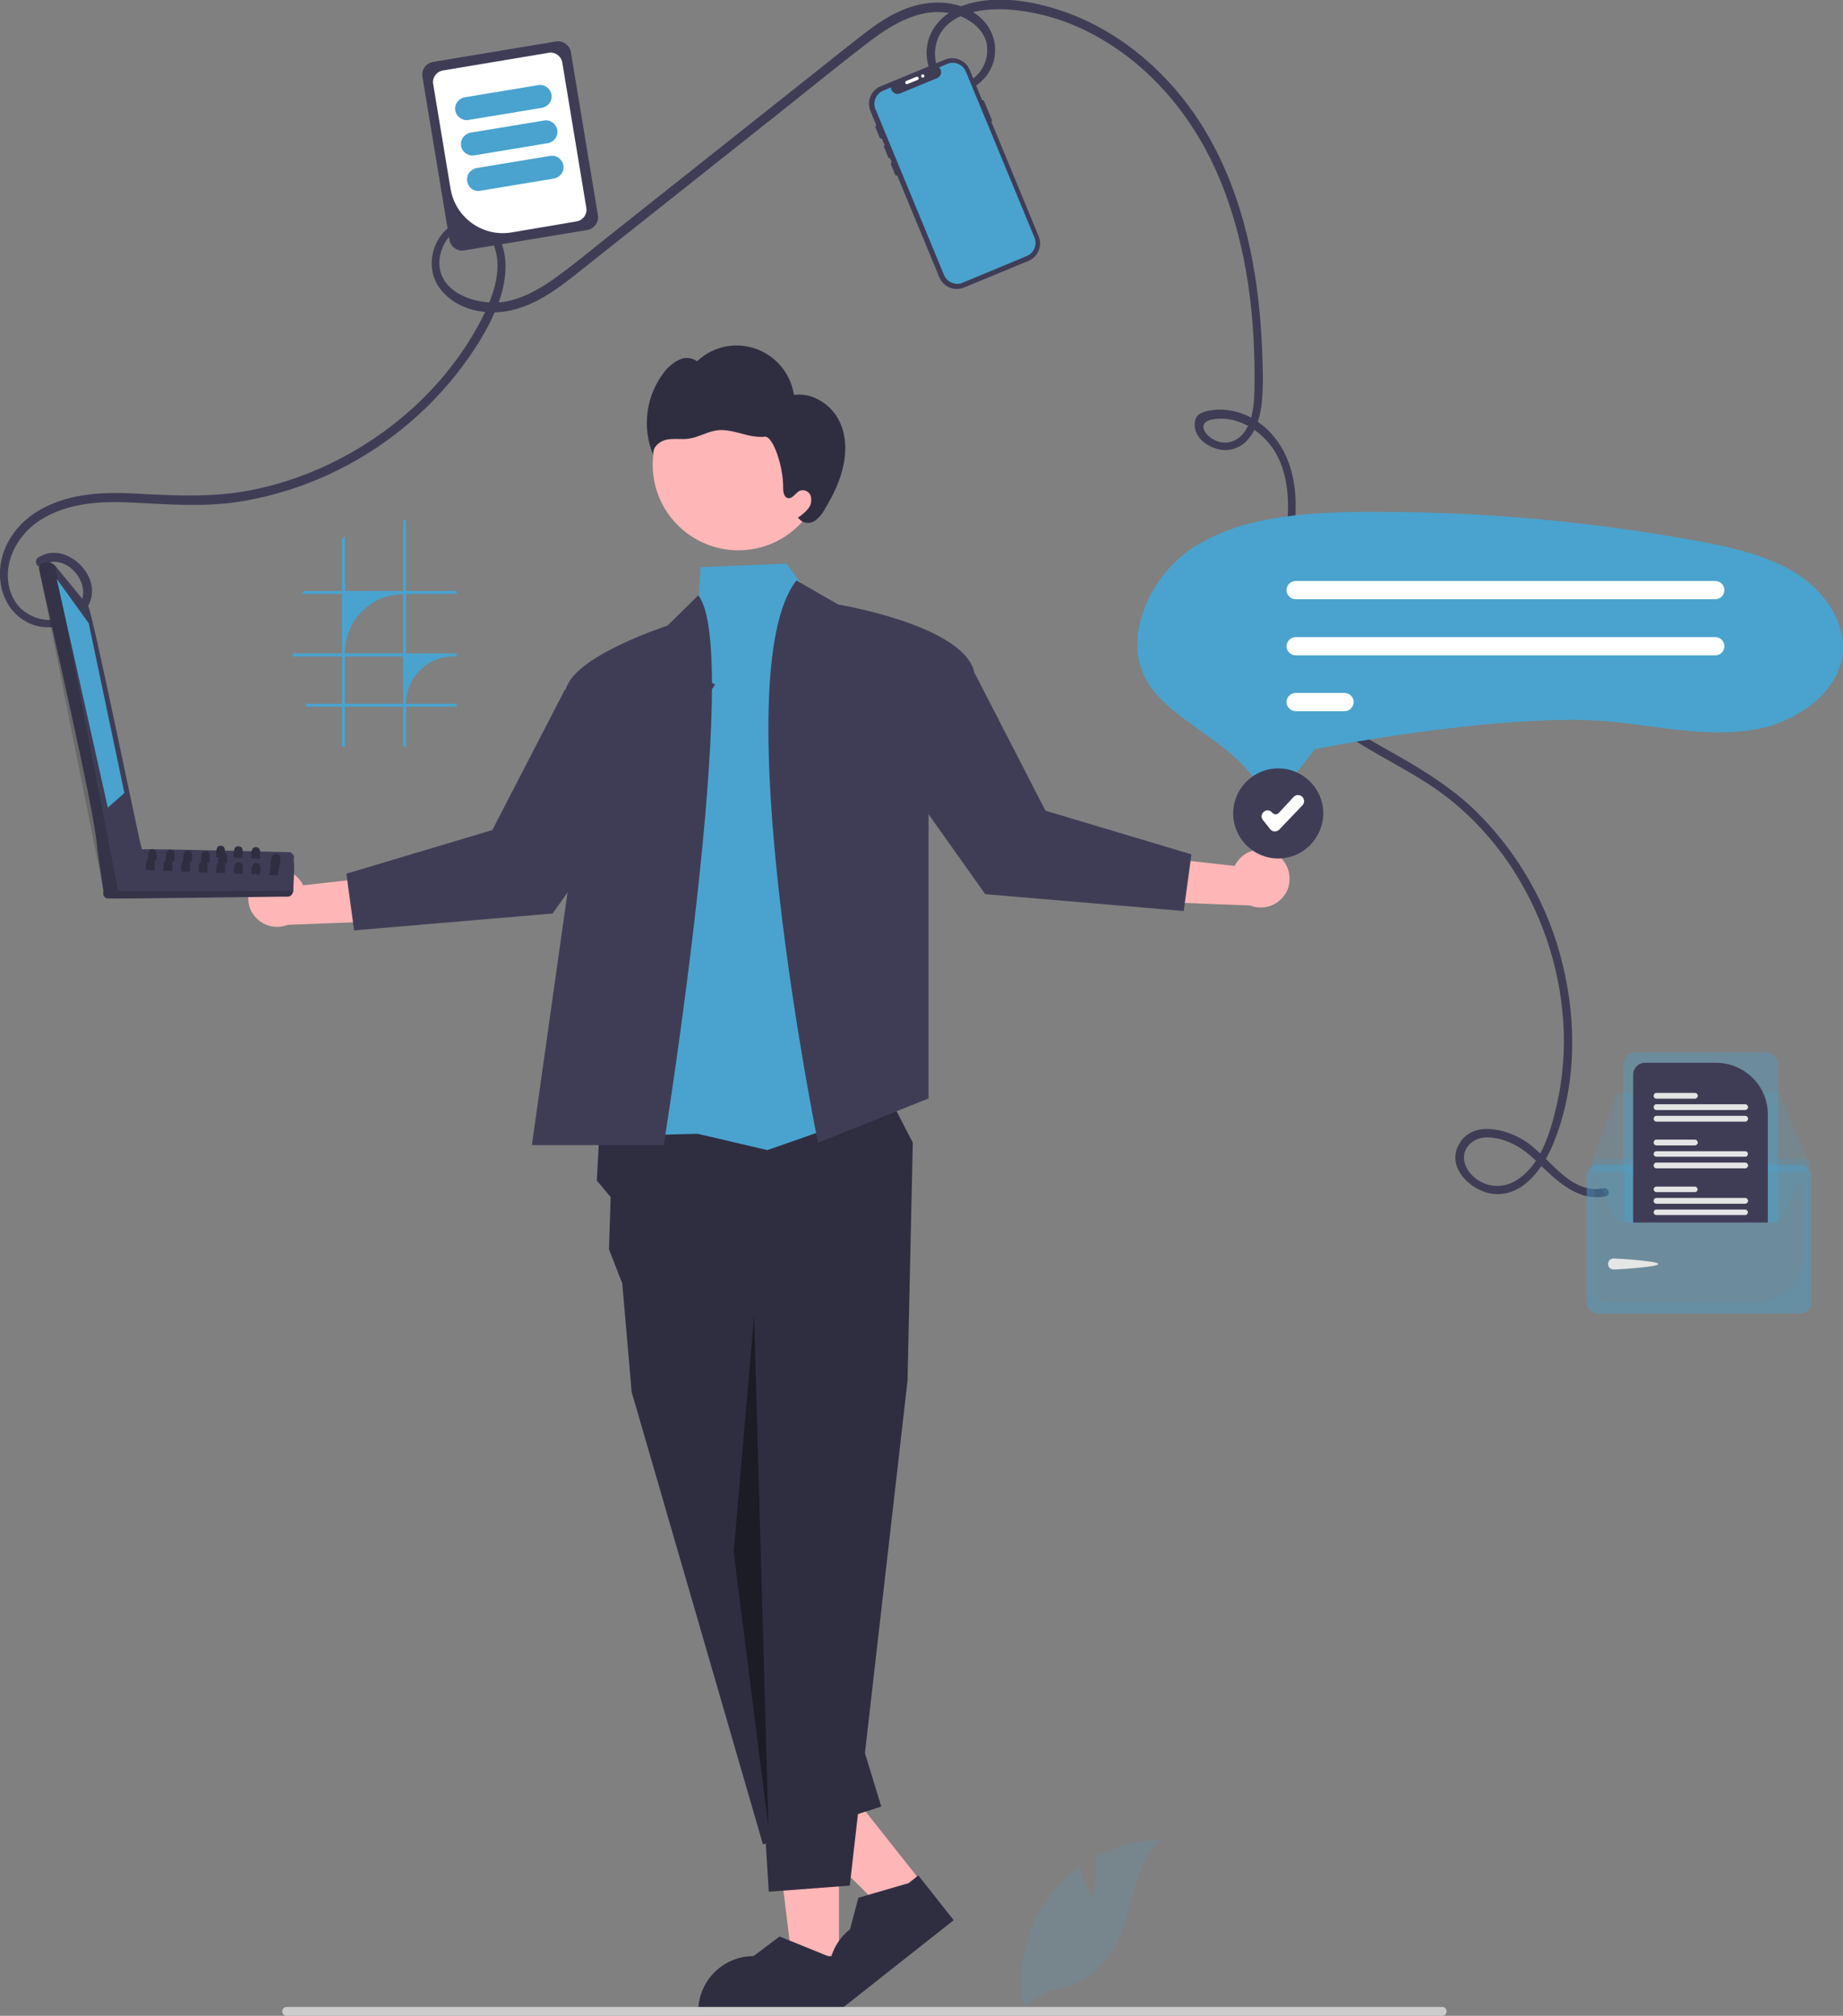 <?xml version="1.0" encoding="utf-8"?>
<!-- Generator: Adobe Illustrator 25.4.1, SVG Export Plug-In . SVG Version: 6.00 Build 0)  -->
<svg version="1.1" id="Layer_1" xmlns="http://www.w3.org/2000/svg" xmlns:xlink="http://www.w3.org/1999/xlink" x="0px" y="0px"
	 viewBox="0 0 666.7 729.3" style="enable-background:new 0 0 666.7 729.3;" xml:space="preserve">
<rect x="0" y="0" width="666.7" height="729.3" fill="#808080" stroke="none"/>
<style type="text/css">
	.st0{fill:#3F3D56;}
	.st1{opacity:0.35;fill:#49A3CE;}
	.st2{opacity:0.15;fill:#49A3CE;}
	.st3{fill:#E6E6E6;}
	.st4{fill:#E4E4E4;}
	.st5{fill:#FFB6B6;}
	.st6{fill:#2F2E41;}
	.st7{fill:#49A3CE;}
	.st8{opacity:0.4;enable-background:new    ;}
	.st9{fill:#FFFFFF;}
	.st10{fill:#CCCCCC;}
	.st11{opacity:0.17;enable-background:new    ;}
</style>
<path class="st0" d="M15.2,204.7c8.3-5.7,19.1,6.9,13.2,14.7c-5.9,7.9-18.8,5.7-23.3-2.4c-5.7-10.3,0-22.6,9.1-28.6
	c10.4-6.8,23.1-7.2,35.1-6.5c12.1,0.6,23.9,1.5,36-0.2c10.2-1.5,20.2-4.3,29.7-8.3c19.5-8.2,36.7-21.2,49.9-37.8
	c6.2-7.8,11.9-16.6,15.4-25.9c2.7-7.2,4-16.7,0.2-23.7c-3.1-5.9-10.4-8.2-16.3-5c-0.7,0.4-1.4,0.8-2,1.4c-6.4,5.2-8.1,15-3.2,21.8
	c5.3,7.3,15.2,9.8,23.7,8.5c11.9-1.8,21.5-10.2,30.6-17.4l67.3-53.4c11.1-8.8,22.1-17.8,33.3-26.4c9.1-7,20.3-13.8,32.2-10.1
	c4.8,1.5,9.6,5.1,10.8,10.2c0.9,4.8-0.9,9.7-4.7,12.7c-3.4,2.9-8.5,2.5-11.4-0.9c-0.2-0.2-0.3-0.4-0.4-0.6
	c-2.5-3.5-2.7-8.5-1.3-12.4c3.9-10.6,18-11.7,27.5-10.8c11.2,1.1,21.9,4.7,31.6,10.4c20,11.6,34.8,30.5,43.4,51.7
	c9.6,23.5,12.6,49.5,12.2,74.8c-0.1,5.1-0.4,10.8-3.3,15.3c-2.8,4.3-7.8,5.7-12.2,2.8c-1.4-0.9-3.3-2.8-2.9-4.7
	c0.5-2.4,5.3-2.5,7.3-2.4c5.3,0.3,10.4,2.9,14.2,6.6c9.1,8.6,9.8,21.8,8.6,33.5c-1.3,12.9-5,25.7-3.5,38.7
	c2.4,21.4,19.9,33.2,37.1,43c8.8,5,17.8,9.8,25.7,16.2c8.1,6.5,15.1,14.2,21,22.8c11.5,17,18.3,36.7,19.7,57.2
	c0.7,10.2-0.1,20.5-2.4,30.5c-2.3,9.8-5.8,22.1-15.2,27.4c-4.6,2.6-10.3,2.1-14.4-1.3c-3.8-3.1-5.7-8.5-1.7-12.3
	c3.3-3.2,8.5-2.5,12.4-1.2c4.7,1.5,8.4,4.4,11.9,7.8c6.7,6.5,14.6,14.5,24.8,12.4c1.9-0.4,1.1-3.3-0.8-2.9
	c-12.4,2.5-19.8-11.8-28.9-17.4c-6.6-4-17.9-7-23,0.8c-5.6,8.4,3.4,17.5,11.7,18.6c10.8,1.4,18.3-9.2,21.9-17.9
	c8.4-20.2,8.7-43.9,3.5-65c-5.1-21.4-16.3-40.9-32.1-56.2c-8-7.6-17.1-13.4-26.7-18.9c-9.6-5.5-19.7-10.7-27.9-18.2
	c-9.2-8.1-14.4-19.9-14.2-32.3c0.1-14,4.6-27.6,4.3-41.6c-0.2-11.6-4.2-23-14.3-29.6c-4.2-2.8-9.2-4.2-14.2-4
	c-2,0.2-4.9,0.5-6.6,1.8c-1.4,1-1.6,3.5-1.3,5c0.7,3.7,4.2,6.3,7.6,7.3c4.2,1.4,8.9,0,11.7-3.5c3.3-3.8,4.4-8.8,4.9-13.7
	c0.6-6.6,0.3-13.4,0-20c-1.2-26.8-6.5-54.3-20.4-77.6c-11.8-19.8-30.3-36.4-52.4-43.7c-10.4-3.5-22.8-5.5-33.5-2.4
	c-9.2,2.7-16.3,10.3-14.8,20.4c1.3,8.5,10.1,14.4,17.9,9c7.1-4.9,8.8-14.5,3.9-21.6c-0.4-0.6-0.9-1.2-1.5-1.8
	c-7.5-7.9-19.8-7.8-29.2-3.8c-5.7,2.4-10.7,6-15.5,9.8c-6.2,4.8-12.2,9.7-18.3,14.5l-73.6,58.4c-5.8,4.6-11.5,9.4-17.5,13.7
	c-5.6,4.1-11.8,7.8-18.7,9.1c-9.7,1.8-25.1-3-23.9-15.3c0.5-4.8,3.6-10.1,8.5-11.4c4.7-1.3,9.2,1.7,11,6c3.9,9.5-0.7,20.4-5.2,28.8
	c-11.2,20.7-29,37.6-49.8,48.5c-10.4,5.5-21.6,9.5-33.1,11.7c-13,2.5-25.7,2-38.8,1.3c-12.7-0.8-26.1-0.7-37.4,5.9
	c-9.3,5.4-15.5,15.3-14,26.3c1.3,9.5,8.9,16.8,18.8,16c8.3-0.7,16.6-7.7,13.7-16.7c-2.4-7.4-11.8-13.3-19-8.4
	C12.1,203.2,13.6,205.8,15.2,204.7L15.2,204.7z"/>
<path class="st1" d="M651,421.3h-72.7c-2.4,0-4.3,1.9-4.3,4.3v45.3c0,2.4,1.9,4.3,4.3,4.3H651c2.4,0,4.3-1.9,4.3-4.3v-45.3
	C655.2,423.2,653.3,421.3,651,421.3z"/>
<path class="st2" d="M651,421.3h-72.7c-2.4,0-4.3,1.9-4.3,4.3v45.3c0,2.4,1.9,4.3,4.3,4.3H651c2.4,0,4.3-1.9,4.3-4.3v-45.3
	C655.2,423.2,653.3,421.3,651,421.3z M652.4,453.8c0,9.6-7.7,17.4-17.3,17.5c-7.4,0.1,4.1,0.1-4.8,0.1c-20.3,0-41.5-0.2-49.5-0.3
	c-2.2,0-3.9-1.8-3.9-4v-41.6c0-0.8,0.6-1.4,1.4-1.4H651c0.8,0,1.4,0.6,1.4,1.4V453.8z"/>
<path class="st2" d="M642,395.3h-55.4c-1,0-1.9,0.6-2.2,1.6l-8.6,24c-0.4,1.2,0.2,2.6,1.4,3c0.3,0.1,0.5,0.1,0.8,0.1l74.3,0.1h0
	c1.3,0,2.4-1.1,2.4-2.4c0-0.3-0.1-0.6-0.2-0.9l-0.1,0.1l0.1-0.1l-10.3-24.1C643.8,395.8,643,395.3,642,395.3z"/>
<path class="st2" d="M654.7,421.4c0,0.3-0.1,0.6-0.2,0.9l-10.3,18.6c-0.4,0.9-1.2,1.4-2.2,1.4h-55.4c-1,0-1.9-0.6-2.2-1.6l-8.6-18.4
	c-0.4-1.2,0.2-2.6,1.4-3c0,0,0,0,0,0c0.3-0.1,0.5-0.1,0.8-0.1l9.1,0l3.7,0l48.7-0.1l3.7,0l9.1,0h0C653.7,419,654.7,420,654.7,421.4z
	"/>
<path class="st3" d="M583.7,455.3c1.1,0,16.2,0.9,16.2,2s-15.1,2-16.2,2s-2-0.9-2-2C581.7,456.2,582.6,455.3,583.7,455.3z"/>
<path class="st1" d="M638.6,380.7h-46.7c-2.6,0-4.7,2.1-4.7,4.7v56.9H642c0.5,0,0.9-0.1,1.3-0.4v-56.5
	C643.3,382.8,641.2,380.7,638.6,380.7z"/>
<path class="st0" d="M620.7,384.5h-25.6c-2.4,0-4.3,1.9-4.3,4.3v53.5h48.7v-39C639.6,392.9,631.1,384.5,620.7,384.5z"/>
<path class="st4" d="M631.3,437.6h-32.1c-0.6,0-1,0.5-1,1c0,0.6,0.5,1,1,1c0,0,0,0,0,0h32.1c0.6,0,1-0.5,1-1
	S631.9,437.6,631.3,437.6C631.3,437.6,631.3,437.6,631.3,437.6z"/>
<path class="st4" d="M631.3,433.4h-32.1c-0.6,0-1,0.5-1,1.1c0,0.6,0.5,1,1,1h32.1c0.6,0,1-0.5,1.1-1
	C632.3,433.9,631.9,433.4,631.3,433.4C631.3,433.4,631.3,433.4,631.3,433.4z"/>
<path class="st4" d="M613.1,429.3h-13.9c-0.6,0-1,0.5-1,1s0.5,1,1,1c0,0,0,0,0,0h13.9c0.6,0,1-0.5,1-1S613.7,429.3,613.1,429.3
	C613.1,429.3,613.1,429.3,613.1,429.3z"/>
<path class="st4" d="M631.3,420.6h-32.1c-0.6,0-1,0.5-1,1.1c0,0.6,0.5,1,1,1h32.1c0.6,0,1-0.5,1.1-1
	C632.3,421.1,631.9,420.6,631.3,420.6C631.3,420.6,631.3,420.6,631.3,420.6z"/>
<path class="st4" d="M631.3,416.5h-32.1c-0.6,0-1,0.5-1,1c0,0.6,0.5,1,1,1c0,0,0,0,0,0h32.1c0.6,0,1-0.5,1-1
	C632.3,416.9,631.9,416.5,631.3,416.5C631.3,416.5,631.3,416.5,631.3,416.5z"/>
<path class="st4" d="M613.1,412.3h-13.9c-0.6,0-1,0.5-1,1.1c0,0.6,0.5,1,1,1h13.9c0.6,0,1-0.5,1.1-1
	C614.1,412.8,613.7,412.3,613.1,412.3C613.1,412.3,613.1,412.3,613.1,412.3z"/>
<path class="st4" d="M631.3,403.7h-32.1c-0.6,0-1,0.5-1,1.1c0,0.6,0.5,1,1,1h32.1c0.6,0,1-0.5,1.1-1
	C632.3,404.1,631.9,403.7,631.3,403.7C631.3,403.7,631.3,403.7,631.3,403.7z"/>
<path class="st4" d="M631.3,399.5h-32.1c-0.6,0-1,0.5-1,1.1c0,0.6,0.5,1,1,1h32.1c0.6,0,1-0.5,1.1-1
	C632.3,400,631.9,399.5,631.3,399.5C631.3,399.5,631.3,399.5,631.3,399.5z"/>
<path class="st4" d="M613.1,395.4h-13.9c-0.6,0-1,0.5-1,1.1c0,0.6,0.5,1,1,1h13.9c0.6,0,1-0.5,1.1-1
	C614.1,395.8,613.7,395.4,613.1,395.4C613.1,395.4,613.1,395.4,613.1,395.4z"/>
<circle class="st5" cx="267.1" cy="168.1" r="31"/>
<path class="st6" d="M302.5,150.4c-3.3-5-9.4-8.4-15.3-7.5c-1.7-11.4-12.3-19.3-23.7-17.7c-4.2,0.6-8.2,2.5-11.3,5.5
	c-1.9-1.3-4.3-1.6-6.4-0.6c-2,0.9-3.8,2.4-5.2,4.1c-6.9,8.6-8.6,20.4-4.2,30.6c-0.7-2.6,1.9-5.1,4.6-5.7c2.7-0.6,5.5,0,8.2-0.4
	c3.5-0.5,6.6-2.5,10.1-3c2.9-0.4,5.9,0.4,8.7,1.1c2.8,0.8,5.8,1.5,8.7,1.2c2.9-0.3,6.7,10.7,6.6,18.5c0,1.5,0.3,3.4,1.7,3.7
	c1.8,0.4,2.8-2.1,4.5-2.7c1.6-0.5,3.3,0.4,3.8,2c0.4,1.6,0.1,3.3-1,4.6c-1,1.2-2.3,2.3-3.7,3.2l0.7,0.6c1.2,1.5,3.6,1.6,5.2,0.7
	c1.6-1.1,2.9-2.6,3.8-4.3c3.1-5.1,5.8-10.6,6.9-16.5C306.4,161.8,305.8,155.4,302.5,150.4z"/>
<polygon class="st5" points="303.5,711 286.7,710.9 278.8,646.4 303.5,646.4 "/>
<path class="st6" d="M304.1,728.4l-51.5,0v-0.7c0-11.1,9-20,20-20h0l9.4-7.1l17.5,7.1l4.5,0L304.1,728.4z"/>
<polygon class="st5" points="333.7,681.4 320.5,691.8 274.2,646.1 293.6,630.7 "/>
<path class="st6" d="M345,694.7l-40.4,31.9l-0.4-0.5c-6.9-8.7-5.4-21.3,3.3-28.1l0,0l3-11.4l18.2-5.3l3.5-2.8L345,694.7z"/>
<polygon class="st6" points="216.9,408.3 215.9,427.1 220.9,433.1 220.3,452 225.1,464.3 228.5,503.6 276,667.3 318.8,653.6 
	272.1,500.9 328.3,499.5 330.2,413.4 320.3,394.2 "/>
<polygon class="st6" points="322.9,486.5 328.3,499.5 307.4,682.2 278.1,684.4 265.4,480.1 "/>
<polygon class="st7" points="294.2,217.3 284.5,203.9 253.4,205.2 252.8,215.5 232.1,410.7 252.4,410.2 277.6,416.1 326.1,399.1 "/>
<path class="st0" d="M240.1,414.3h-47.7l12.4-87.9l5-35.6c0,0-3.6-25.5-5.3-38.8c-0.2-1.4,0.1-2.9,0.7-4.1c0.6-1.2,1.3-2.3,2.2-3.3
	c5.8-6.7,18.9-12.5,27-15.7c4.2-1.6,7.1-2.6,7.1-2.6l11.1-10.9C268.8,235.4,240.1,414.3,240.1,414.3z"/>
<path class="st0" d="M288.1,210l15.1,8.7c0,0,44.8,7.4,49.2,24.2l-16.5,49.8v104.7l-40,16C295.9,413.4,261.4,244.3,288.1,210z"/>
<polyline class="st8" points="272.8,475.9 265.4,561.5 278,661.3 "/>
<path class="st5" d="M94.2,316.3c4.7-3.3,11.1-2.3,14.5,2.4c0.4,0.5,0.7,1,0.9,1.6l36.7-4.1l-8.7,17.1l-33.5,1.3
	c-5.4,2.1-11.4-0.5-13.6-5.8C88.8,324.2,90.3,319.1,94.2,316.3L94.2,316.3z"/>
<polygon class="st0" points="248.2,241.4 258.7,247.7 199.9,330.5 128.1,336.6 125.3,316.1 178.1,300.3 204.3,249.6 "/>
<path class="st5" d="M462.1,309.3c-4.7-3.3-11.1-2.3-14.5,2.4c-0.4,0.5-0.7,1-0.9,1.6l-36.7-4.1l8.7,17.1l33.5,1.3
	c5.4,2.1,11.4-0.5,13.6-5.8C467.5,317.2,466,312.1,462.1,309.3L462.1,309.3z"/>
<polygon class="st0" points="308.2,234.4 297.7,240.7 356.4,323.5 428.2,329.6 431,309.1 378.2,293.3 352.1,242.6 "/>
<path class="st7" d="M165.2,214.9v-1.1h-18.3v-25.5h-1.1v25.5h-21v-19.7c-0.4,0.3-0.7,0.6-1.1,0.9v18.8h-13.9
	c-0.2,0.4-0.3,0.7-0.4,1.1h14.3v21.5h-17.8c0,0.4,0,0.7,0.1,1.1h17.7v17.1h-13.3c0.2,0.4,0.3,0.7,0.5,1.1h12.8v14.4h1.1v-14.4h21
	v14.4h1.1v-14.4h18.3v-1.1h-18.3c0-9.5,7.7-17.1,17.1-17.1c0,0,0,0,0,0h1.2v-1.1h-18.3v-21.5H165.2z M145.8,254.6h-21v-17.1h21
	V254.6z M145.8,236.4h-21V236c0-11.6,9.4-21,21-21c0,0,0,0,0,0V236.4z"/>
<path class="st0" d="M324.6,63.5c-0.3,0.1-0.6,0-0.8-0.3l-1.5-3.7c-0.1-0.3,0-0.6,0.3-0.8c0.3-0.1,0.6,0,0.8,0.3l1.5,3.7
	C325.1,63,324.9,63.3,324.6,63.5z"/>
<path class="st0" d="M355.3,36.3L355.3,36.3l-4.5-11c-1.4-3.5-5.5-5.2-9-3.7c0,0,0,0,0,0l0,0l-23.2,9.6c-3.5,1.4-5.2,5.5-3.7,9
	c0,0,0,0,0,0l0,0l24.9,60.1c1.4,3.5,5.5,5.2,9,3.7c0,0,0,0,0,0l0,0l23.2-9.6c3.5-1.4,5.2-5.5,3.7-9l0,0l0,0l-17.1-41.4l0,0
	c0.2-0.1,0.3-0.3,0.2-0.6v0l-2.9-7C355.8,36.3,355.5,36.2,355.3,36.3C355.3,36.3,355.3,36.3,355.3,36.3z"/>
<path class="st7" d="M349.4,25.9l24.8,60c1.1,2.6-0.1,5.6-2.7,6.7c0,0,0,0,0,0l-23.3,9.7c-2.6,1.1-5.6-0.2-6.7-2.8l-24.8-60
	c-1.1-2.6,0.2-5.6,2.8-6.7c0,0,0,0,0,0l2.8-1.2c0,1.3,1.1,2.4,2.4,2.4c0.3,0,0.6-0.1,0.9-0.2l13.3-5.5c0.3-0.1,0.6-0.3,0.8-0.5
	c1-0.9,1-2.5,0-3.4c0,0,0,0,0,0l3-1.3C345.3,22,348.3,23.3,349.4,25.9z"/>
<path class="st0" d="M322.1,57.2c-0.3,0.1-0.6,0-0.8-0.3l-1.5-3.7c-0.1-0.3,0-0.6,0.3-0.8c0.3-0.1,0.6,0,0.8,0.3l1.5,3.7
	C322.5,56.7,322.4,57.1,322.1,57.2z"/>
<path class="st0" d="M319,50.1c-0.3,0.1-0.6,0-0.8-0.3l-1.5-3.7c-0.1-0.3,0-0.6,0.3-0.8c0.3-0.1,0.6,0,0.8,0.3l0,0l1.5,3.7
	C319.4,49.6,319.3,50,319,50.1z"/>
<path class="st9" d="M327.5,30.1c-0.1-0.3,0-0.6,0.3-0.8l3.7-1.5c0.3-0.1,0.6,0,0.8,0.3s0,0.6-0.3,0.8l-3.7,1.5
	C328,30.6,327.7,30.4,327.5,30.1z"/>
<circle class="st9" cx="333.8" cy="27.5" r="0.6"/>
<path class="st7" d="M460.5,287.4c-0.1,0-0.1,0-0.2,0c-1.8-0.1-3.4-1-4.3-2.5c-3.5-5.3-7.8-10-12.8-13.9c-3-2.4-6.2-4.6-9.2-6.8
	c-7.8-5.6-15.2-10.8-19.3-18.1c-8.9-15.8,1.6-37.9,16.6-47.8c16.9-11.1,39.1-12.8,60.5-13.1c2.2,0,4.5,0,6.7,0l0,0
	c38.7,0,77.3,3.5,115.3,10.5c12.6,2.3,25.9,5.2,36.5,12.1c10.6,6.9,17,17.8,16.4,27.7c-0.9,14.5-16.3,25.3-30.2,28.1
	c-13.3,2.7-27.1,0.9-41.8-1.1c-3.2-0.4-6.6-0.9-9.9-1.2c-35.9-4.2-103.4,8.6-106.3,9.2l-2.8,0.5l-11,14.1
	C463.7,286.6,462.2,287.4,460.5,287.4z"/>
<path class="st9" d="M620.5,216.8H468.7c-1.8,0-3.3-1.5-3.3-3.3c0-1.8,1.5-3.3,3.3-3.3h151.8c1.8,0,3.3,1.5,3.3,3.3
	C623.8,215.3,622.3,216.8,620.5,216.8z"/>
<path class="st9" d="M620.5,237.1H468.7c-1.8,0-3.3-1.5-3.3-3.3c0-1.8,1.5-3.3,3.3-3.3h151.8c1.8,0,3.3,1.5,3.3,3.3
	C623.8,235.6,622.3,237.1,620.5,237.1z"/>
<path class="st9" d="M486.4,257.3h-17.7c-1.8,0-3.3-1.5-3.3-3.3c0-1.8,1.5-3.3,3.3-3.3h17.7c1.8,0,3.3,1.5,3.3,3.3
	C489.6,255.9,488.2,257.3,486.4,257.3z"/>
<circle class="st9" cx="462.4" cy="294.4" r="16.1"/>
<path class="st0" d="M462.4,310.6c-9,0-16.3-7.3-16.3-16.3s7.3-16.3,16.3-16.3c9,0,16.3,7.3,16.3,16.3
	C478.6,303.3,471.4,310.6,462.4,310.6z"/>
<path class="st9" d="M461.2,300.8c0,0-0.1,0-0.1,0c-0.6,0-1.2-0.3-1.6-0.8l-2.7-3.4c-0.7-0.9-0.5-2.2,0.4-2.9c0,0,0,0,0,0l0.1-0.1
	c0.9-0.7,2.2-0.5,2.9,0.4c0,0,0,0,0,0c0.5,0.7,1.5,0.8,2.2,0.3c0.1,0,0.1-0.1,0.2-0.2l5.4-5.8c0.8-0.8,2.1-0.9,3-0.1l0.1,0.1
	c0.8,0.8,0.9,2.1,0.1,3c0,0,0,0,0,0l-8.5,8.9C462.3,300.5,461.8,300.8,461.2,300.8z"/>
<path class="st0" d="M162.6,86.8l-9.8-59.1c-0.4-2.5,1.3-4.8,3.8-5.3l44.6-7.4c2.5-0.4,4.8,1.3,5.3,3.8l9.8,59.1
	c0.4,2.5-1.3,4.8-3.8,5.3l-44.6,7.4C165.4,91,163,89.3,162.6,86.8z"/>
<path class="st9" d="M163,68.4l-6.3-38c-0.4-2.3,1.2-4.5,3.5-4.9l38.3-6.4c2.3-0.4,4.5,1.2,4.9,3.5l8.7,52.6
	c0.4,2.3-1.2,4.5-3.5,4.9L185,84.1C174.6,85.8,164.8,78.8,163,68.4z"/>
<path class="st7" d="M164.7,40c-0.4-2.3,1.2-4.4,3.4-4.8l26.6-4.4c2.3-0.4,4.4,1.2,4.8,3.4c0.4,2.3-1.2,4.4-3.4,4.8l-26.6,4.4
	C167.2,43.8,165.1,42.2,164.7,40z"/>
<path class="st7" d="M166.8,52.8c-0.4-2.3,1.2-4.4,3.4-4.8l26.6-4.4c2.3-0.4,4.4,1.2,4.8,3.4c0.4,2.3-1.2,4.4-3.4,4.8l0,0l-26.6,4.4
	C169.4,56.6,167.2,55.1,166.8,52.8z"/>
<path class="st7" d="M169,65.6c-0.4-2.3,1.2-4.4,3.4-4.8l26.6-4.4c2.3-0.4,4.4,1.2,4.8,3.4c0.4,2.3-1.2,4.4-3.4,4.8l-26.6,4.4
	C171.5,69.5,169.4,67.9,169,65.6z"/>
<path class="st2" d="M395.7,687.6l0.7-15.9c7.4-3.9,15.6-6,24-6.1c-11.5,9.4-10.1,27.5-17.9,40.2c-5,8-13.3,13.2-22.7,14.3l-9.6,5.9
	c-2.7-14.9,1.3-30.2,10.9-41.9c2.7-3.2,5.8-6.1,9.2-8.5C392.6,681.6,395.7,687.6,395.7,687.6z"/>
<path class="st10" d="M523.3,727.7c0,0.9-0.7,1.6-1.5,1.6c0,0,0,0,0,0H103.7c-0.9,0-1.6-0.7-1.6-1.6s0.7-1.6,1.6-1.6l0,0h418.1
	C522.6,726.1,523.3,726.8,523.3,727.7C523.3,727.7,523.3,727.7,523.3,727.7z"/>
<path class="st0" d="M104.7,308.3c-7.4-0.1-47.2-1.3-53.8-1c-0.4-1.3-12.7,14.6-13.1,14.7c-0.7,0.7-0.7,1.9,0.1,2.6
	c0.2,0.1,0.3,0.3,0.5,0.4c0.7,0.4,64.9-0.7,65.7-0.6c0.7,0,1.3-0.4,1.6-1l0.4-1c0-1.6,0.6-10,0.1-11.5c0.4-0.9,0-1.9-0.9-2.3
	C105.2,308.3,105,308.3,104.7,308.3z"/>
<path class="st11" d="M106.3,322.3c-0.4,0.9-0.9,2-2,2l-65,0.7c-1,0-1.8-0.8-1.8-1.8c0-0.3,0.1-0.6,0.2-0.8L106.3,322.3z"/>
<path class="st0" d="M51.3,307.1c-0.7-1.2-18.1-87.2-19.5-88l-11.9-14.5l-1.1-0.8c-1.5-0.8-5-0.3-4.7,2l0,0
	c2.8,13.4,20.7,89.5,21.1,101.4l2.2,15.1c0.2,1,1.1,1.7,2.1,1.6c0.1,0,0.1,0,0.2,0c1.3-0.1,2.4-0.9,2.9-2.1
	C42.7,321.2,52.1,307.4,51.3,307.1z"/>
<path class="st11" d="M19.9,204.6l22.7,117.2c-0.8,1.9-4.3,3.3-5.1,0.7c0,0-23.3-116.6-23.3-116.7C13.9,203,18.5,202.9,19.9,204.6z"
	/>
<polygon class="st7" points="20.5,209.4 32.1,225.5 45,286.9 39,292.2 "/>
<path class="st6" d="M97.3,316.6l3.2,0.1c0-0.9,0.2-1.9,0.5-2.8c0.5-2.3,0.9-5-1.1-5c-1.4-0.1-1.8,1.6-2,3.4
	C97.8,313.8,97.6,315.2,97.3,316.6z"/>
<path class="st6" d="M79,312.3l2.1,0.1l1,0c0-1.1,0.5-3.5-0.8-4.1c-0.2-0.1-0.4-0.1-0.6-0.1c-1.2-0.1-1.6,0.9-1.7,1.9
	c-0.1,0.6,0,1.3-0.1,1.9C79,312.1,79,312.2,79,312.3z"/>
<path class="st6" d="M72.6,312l2.2,0.1l1,0c0-1.3,0.7-4.2-1.4-4.2c-1.9-0.1-1.7,2.4-1.7,3.8C72.7,311.8,72.6,311.9,72.6,312z"/>
<path class="st6" d="M66.3,311.8l2.1,0.1l1,0c0-1.3,0.7-4.2-1.4-4.2c-1.9-0.1-1.7,2.4-1.7,3.8C66.3,311.6,66.3,311.7,66.3,311.8z"/>
<path class="st6" d="M59.9,311.5l2.2,0.1l1,0c0-1.3,0.7-4.2-1.4-4.2c-1.9-0.1-1.7,2.4-1.7,3.8C59.9,311.3,59.9,311.4,59.9,311.5z"/>
<path class="st6" d="M53.5,311.3l2.1,0.1l1,0c0-1.2,0.6-3.7-1-4.1h0c-0.1,0-0.3-0.1-0.4-0.1c-0.2,0-0.4,0-0.5,0h0
	c-1.3,0.4-1.1,2.5-1.2,3.7C53.5,311.1,53.5,311.2,53.5,311.3z"/>
<path class="st6" d="M90.9,310.6l3.2,0.1c0-0.1,0-0.2,0-0.4c0.1-0.8,0.1-1.5,0-2.3c-0.1-0.8-0.5-1.5-1.5-1.5c-1-0.1-1.4,0.6-1.6,1.5
	c0,0.1-0.1,0.3-0.1,0.4v0C90.9,309.2,90.9,310,90.9,310.6z"/>
<path class="st6" d="M84.5,310.3l3.2,0.1c0.1-0.9,0.1-1.7,0.1-2.6c-0.1-0.9-0.4-1.6-1.5-1.6c-1.1-0.1-1.5,0.6-1.6,1.5
	C84.5,308.7,84.6,309.7,84.5,310.3z"/>
<path class="st6" d="M78.1,310.1l1,0l2.2,0.1c0-0.5,0.1-1.2,0.1-1.9c0-0.2,0-0.4,0-0.6c-0.1-0.9-0.4-1.7-1.5-1.7
	c-1.1-0.1-1.5,0.7-1.6,1.6C78.1,308.5,78.2,309.5,78.1,310.1z"/>
<path class="st6" d="M90.9,316.3l3.2,0.1c0-1.3,0.7-4.2-1.4-4.2C90.6,312.1,91.1,315,90.9,316.3z"/>
<path class="st6" d="M84.6,316.1l3.2,0.1c0-1.3,0.7-4.2-1.4-4.2C84.2,311.9,84.7,314.8,84.6,316.1z"/>
<path class="st6" d="M78.2,315.8l3.2,0.1c0-0.9,0.3-2.6-0.2-3.6c-0.3-0.4-0.7-0.7-1.2-0.6c-0.3,0-0.7,0-0.9,0.2
	C78,312.6,78.3,314.8,78.2,315.8z"/>
<path class="st6" d="M71.8,315.6l3.2,0.1c0-0.9,0.3-2.6-0.2-3.6c-0.3-0.4-0.7-0.7-1.2-0.6c-0.3,0-0.7,0-0.9,0.2
	C71.6,312.4,71.9,314.5,71.8,315.6z"/>
<path class="st6" d="M65.5,315.3l3.2,0.1c0-0.9,0.3-2.6-0.2-3.6c-0.3-0.4-0.7-0.7-1.2-0.6c-0.3,0-0.7,0-0.9,0.2
	C65.3,312.1,65.6,314.2,65.5,315.3z"/>
<path class="st6" d="M59.1,315l3.2,0.1c0-0.9,0.3-2.6-0.2-3.6c-0.3-0.4-0.7-0.7-1.2-0.6c-0.3,0-0.7,0-0.9,0.2
	C58.9,311.9,59.2,314,59.1,315z"/>
<path class="st6" d="M52.7,314.8l3.2,0.1c0-0.9,0.3-2.6-0.2-3.6c-0.3-0.4-0.7-0.7-1.2-0.6c-0.3,0-0.7,0-0.9,0.2
	C52.5,311.6,52.8,313.7,52.7,314.8z"/>
</svg>
